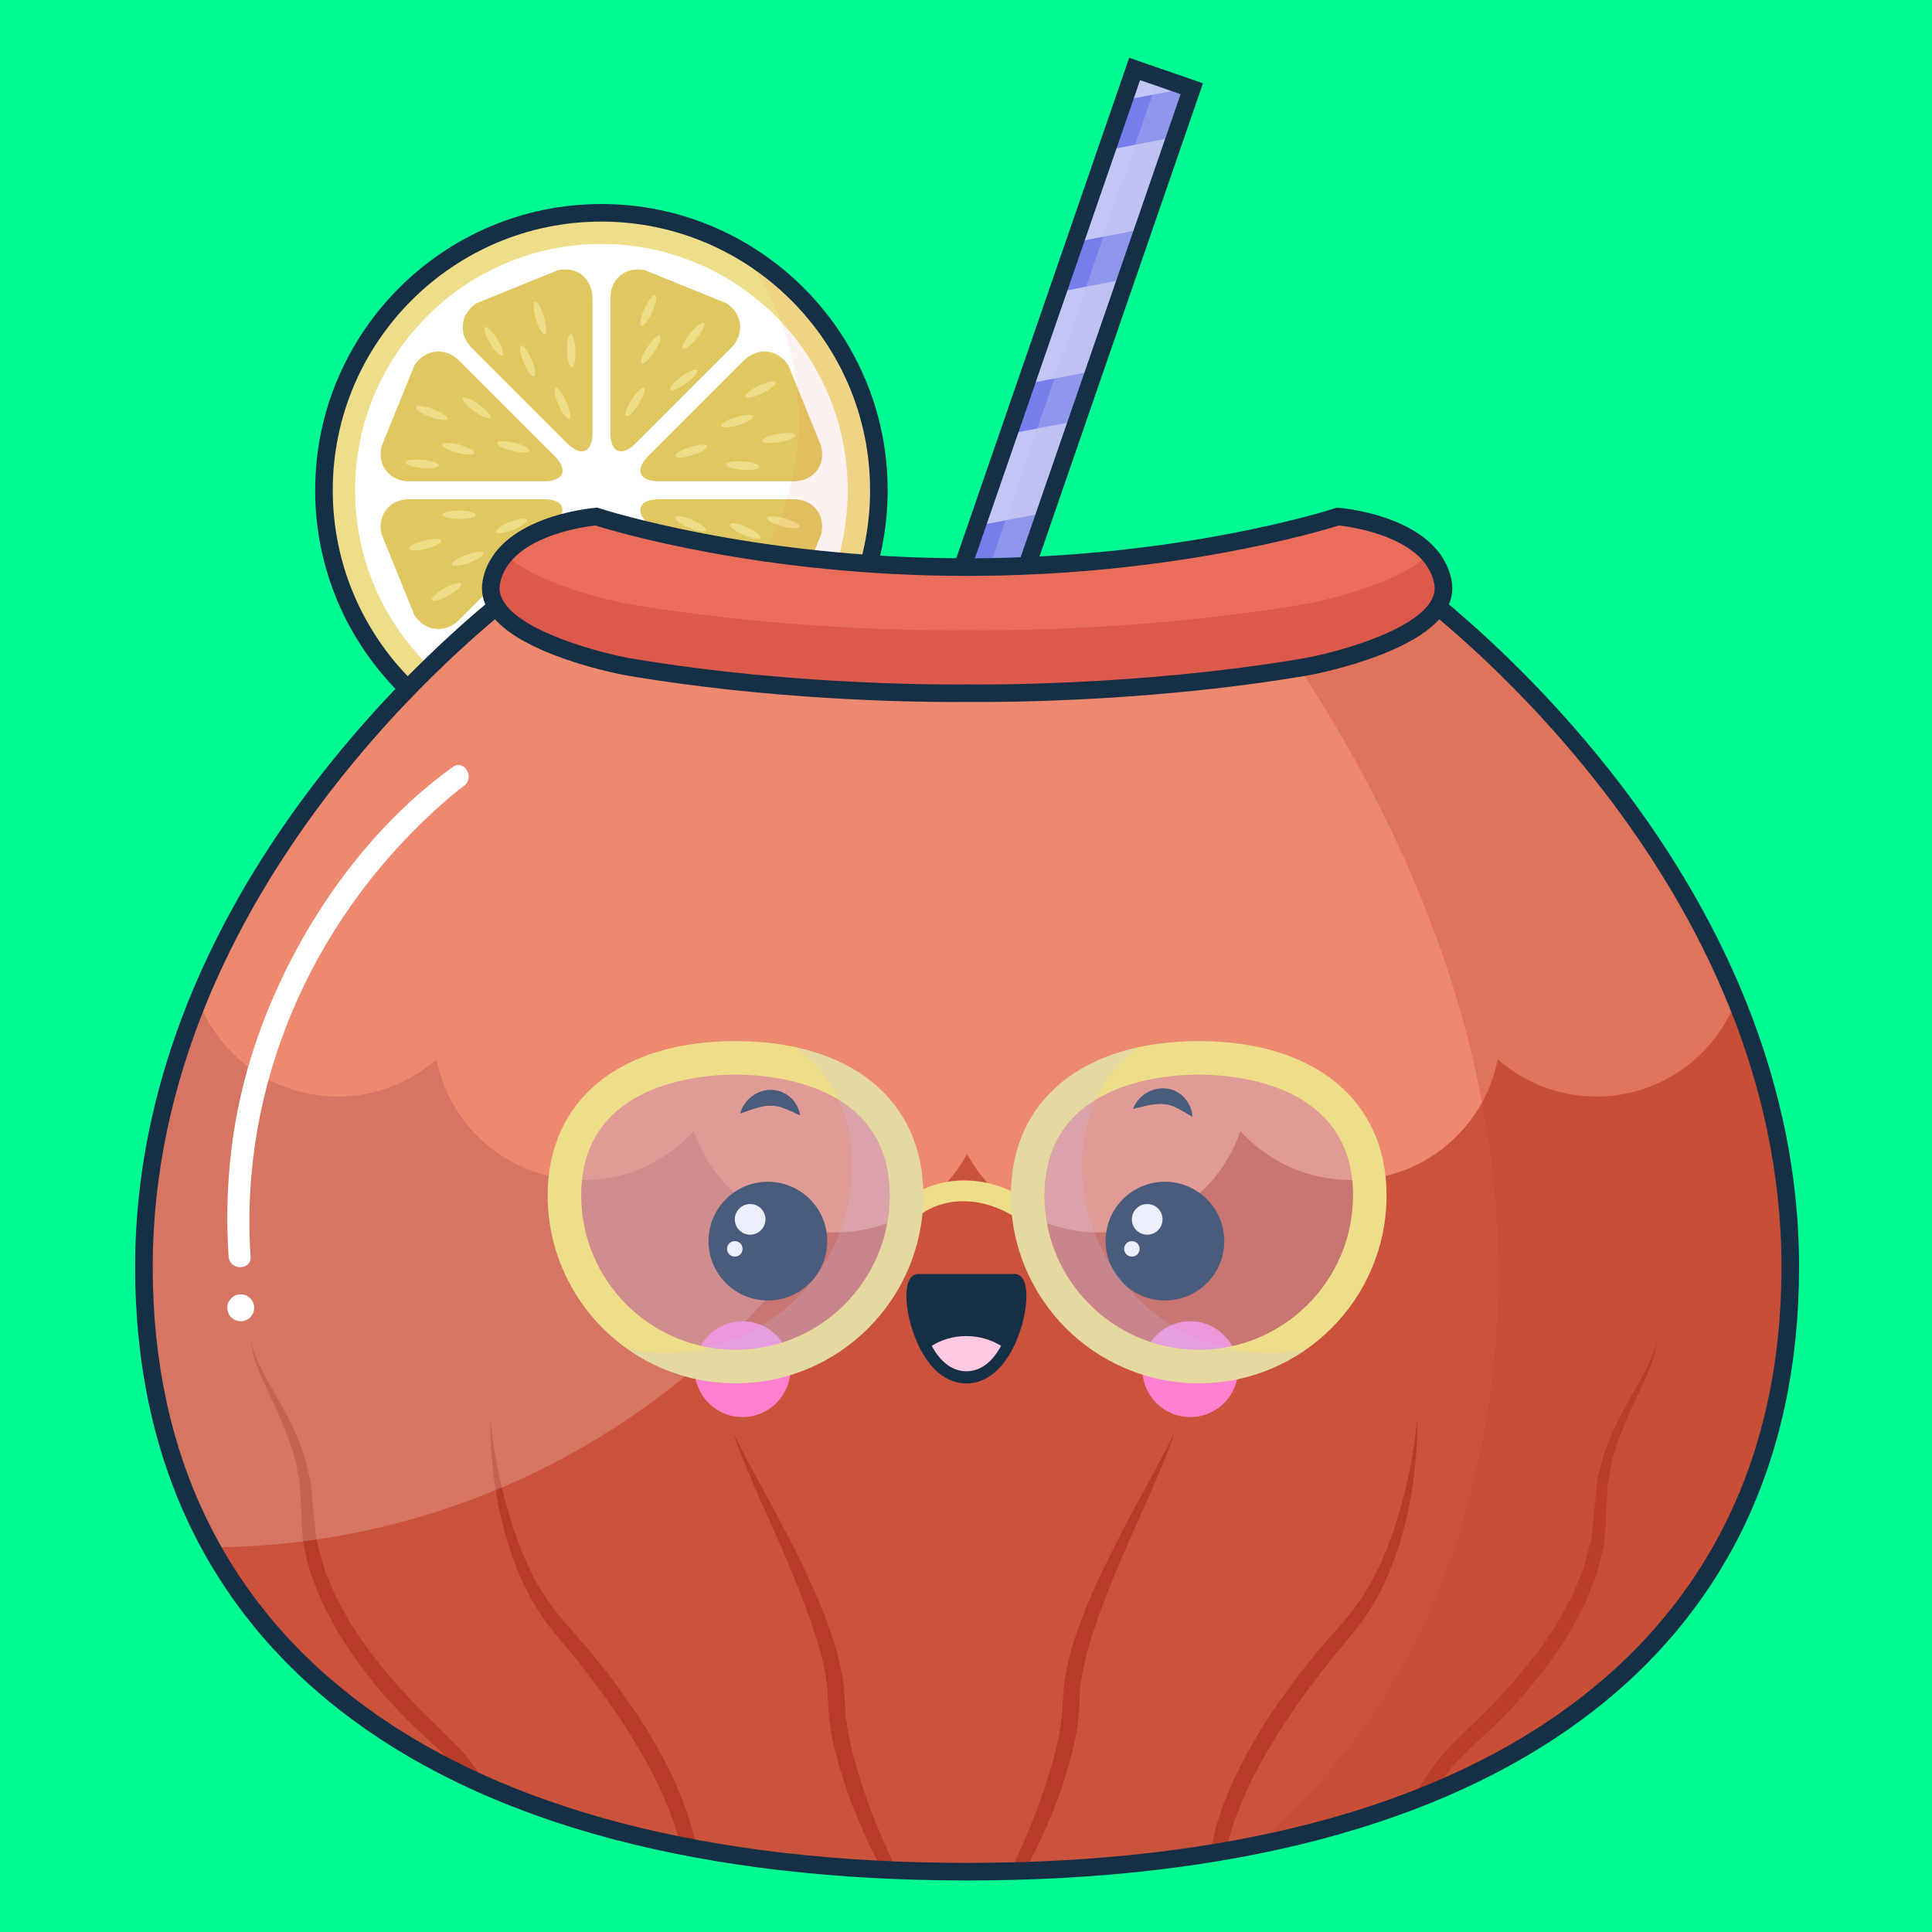 <?xml version='1.0' encoding='UTF-8'?>
<svg xmlns="http://www.w3.org/2000/svg" xmlns:xlink="http://www.w3.org/1999/xlink" xmlns:svg="http://www.w3.org/2000/svg" xmlns:serif="http://www.serif.com/" height="100%" style="fill-rule:evenodd;clip-rule:evenodd;" version="1.1" viewBox="870.0 740.0 100.0 100.0" width="100%">
    <g>
        <svg:rect x="870" y="740" width="100" height="100" style="fill:rgb(0,250,146);" />
        <svg:g transform="matrix(0.91,0,0,0.91,642.594,556.259)">
            <svg:g>
                <svg:g>
                    <svg:g>
                        <svg:path d="M299.887,229.798C299.887,238.514 292.822,245.579 284.105,245.579C275.389,245.579 268.324,238.514 268.324,229.798C268.324,221.082 275.389,214.017 284.105,214.017C292.821,214.017 299.887,221.082 299.887,229.798Z" style="fill:rgb(239,222,137);fill-rule:nonzero;" />
                    </svg:g>
                    <svg:g>
                        <svg:path d="M298.113,229.798C298.113,237.535 291.842,243.807 284.104,243.807C276.368,243.807 270.096,237.536 270.096,229.798C270.096,222.062 276.368,215.79 284.104,215.79C291.842,215.79 298.113,222.061 298.113,229.798Z" style="fill:white;fill-rule:nonzero;" />
                    </svg:g>
                    <svg:g>
                        <svg:g>
                            <svg:g>
                                <svg:path d="M280.839,229.289C281.959,229.289 282.228,228.642 281.437,227.85L276.017,222.43C275.225,221.638 274.078,221.759 273.467,222.698L271.598,227.305C271.346,228.397 272.059,229.289 273.178,229.289L280.839,229.289Z" style="fill:rgb(224,199,95);fill-rule:nonzero;" />
                            </svg:g>
                        </svg:g>
                        <svg:g>
                            <svg:g>
                                <svg:path d="M281.436,231.747C282.227,230.955 281.959,230.308 280.838,230.308L273.177,230.308C272.058,230.308 271.345,231.201 271.597,232.292L273.466,236.899C274.076,237.838 275.224,237.959 276.016,237.167L281.436,231.747Z" style="fill:rgb(224,199,95);fill-rule:nonzero;" />
                            </svg:g>
                        </svg:g>
                        <svg:g>
                            <svg:g>
                                <svg:path d="M286.599,217.289C285.507,217.039 284.615,217.75 284.615,218.87L284.615,226.533C284.615,227.653 285.263,227.922 286.054,227.13L291.474,221.71C292.265,220.918 292.146,219.77 291.207,219.16L286.599,217.289Z" style="fill:rgb(224,199,95);fill-rule:nonzero;" />
                            </svg:g>
                        </svg:g>
                        <svg:g>
                            <svg:g>
                                <svg:path d="M283.596,218.87C283.596,217.75 282.703,217.039 281.612,217.289L277.005,219.16C276.066,219.77 275.945,220.918 276.737,221.71L282.157,227.13C282.948,227.922 283.596,227.653 283.596,226.533L283.596,218.87Z" style="fill:rgb(224,199,95);fill-rule:nonzero;" />
                            </svg:g>
                        </svg:g>
                        <svg:g>
                            <svg:g>
                                <svg:path d="M287.371,230.308C286.251,230.308 285.982,230.955 286.773,231.747L292.193,237.167C292.985,237.959 294.132,237.838 294.742,236.899L296.612,232.292C296.864,231.2 296.151,230.308 295.032,230.308L287.371,230.308Z" style="fill:rgb(224,199,95);fill-rule:nonzero;" />
                            </svg:g>
                        </svg:g>
                        <svg:g>
                            <svg:g>
                                <svg:path d="M283.596,233.064C283.596,231.944 282.948,231.675 282.157,232.467L276.737,237.887C275.945,238.679 276.065,239.826 277.005,240.437L281.612,242.307C282.704,242.558 283.596,241.847 283.596,240.727L283.596,233.064Z" style="fill:rgb(224,199,95);fill-rule:nonzero;" />
                            </svg:g>
                        </svg:g>
                        <svg:g>
                            <svg:g>
                                <svg:path d="M286.773,227.85C285.982,228.642 286.251,229.289 287.371,229.289L295.032,229.289C296.151,229.289 296.864,228.396 296.612,227.305L294.742,222.698C294.133,221.76 292.985,221.638 292.193,222.43L286.773,227.85Z" style="fill:rgb(224,199,95);fill-rule:nonzero;" />
                            </svg:g>
                        </svg:g>
                        <svg:g>
                            <svg:g>
                                <svg:path d="M286.054,232.467C285.263,231.675 284.615,231.944 284.615,233.064L284.615,240.727C284.615,241.847 285.507,242.558 286.599,242.307L291.207,240.437C292.146,239.827 292.266,238.679 291.474,237.887L286.054,232.467Z" style="fill:rgb(224,199,95);fill-rule:nonzero;" />
                            </svg:g>
                        </svg:g>
                    </svg:g>
                    <svg:g>
                        <svg:g>
                            <svg:g>
                                <svg:path d="M278.179,221.204C278.456,221.649 278.589,222.066 278.476,222.136C278.363,222.206 278.049,221.901 277.774,221.455C277.499,221.01 277.366,220.592 277.478,220.522C277.589,220.453 277.903,220.758 278.179,221.204Z" style="fill:rgb(239,222,137);fill-rule:nonzero;" />
                            </svg:g>
                            <svg:g>
                                <svg:path d="M280.124,222.349C280.329,222.833 280.396,223.265 280.273,223.317C280.152,223.369 279.887,223.019 279.684,222.537C279.48,222.054 279.413,221.621 279.534,221.569C279.656,221.517 279.92,221.867 280.124,222.349Z" style="fill:rgb(239,222,137);fill-rule:nonzero;" />
                            </svg:g>
                            <svg:g>
                                <svg:path d="M280.833,219.925C280.982,220.428 281.003,220.865 280.876,220.902C280.748,220.94 280.524,220.563 280.375,220.062C280.227,219.559 280.206,219.122 280.332,219.083C280.46,219.046 280.684,219.423 280.833,219.925Z" style="fill:rgb(239,222,137);fill-rule:nonzero;" />
                            </svg:g>
                            <svg:g>
                                <svg:path d="M282.624,221.846C282.642,222.37 282.55,222.798 282.417,222.803C282.284,222.807 282.164,222.385 282.146,221.862C282.129,221.339 282.222,220.911 282.355,220.906C282.487,220.901 282.607,221.321 282.624,221.846Z" style="fill:rgb(239,222,137);fill-rule:nonzero;" />
                            </svg:g>
                            <svg:g>
                                <svg:path d="M282.109,224.764C282.32,225.244 282.397,225.675 282.274,225.729C282.153,225.782 281.883,225.436 281.671,224.958C281.46,224.478 281.384,224.046 281.506,223.993C281.628,223.939 281.897,224.284 282.109,224.764Z" style="fill:rgb(239,222,137);fill-rule:nonzero;" />
                            </svg:g>
                        </svg:g>
                        <svg:g>
                            <svg:g>
                                <svg:path d="M286.987,219.665C286.77,220.143 286.498,220.485 286.377,220.43C286.257,220.375 286.336,219.945 286.553,219.468C286.77,218.991 287.043,218.648 287.162,218.702C287.284,218.757 287.204,219.188 286.987,219.665Z" style="fill:rgb(239,222,137);fill-rule:nonzero;" />
                            </svg:g>
                            <svg:g>
                                <svg:path d="M287.117,221.918C286.828,222.357 286.508,222.653 286.396,222.58C286.285,222.508 286.429,222.095 286.716,221.657C287.004,221.219 287.327,220.922 287.437,220.994C287.548,221.067 287.404,221.48 287.117,221.918Z" style="fill:rgb(239,222,137);fill-rule:nonzero;" />
                            </svg:g>
                            <svg:g>
                                <svg:path d="M289.525,221.159C289.19,221.564 288.839,221.823 288.736,221.738C288.635,221.653 288.823,221.258 289.157,220.855C289.492,220.452 289.845,220.191 289.946,220.276C290.049,220.36 289.86,220.756 289.525,221.159Z" style="fill:rgb(239,222,137);fill-rule:nonzero;" />
                            </svg:g>
                            <svg:g>
                                <svg:path d="M288.926,223.717C288.499,224.023 288.093,224.184 288.015,224.075C287.938,223.968 288.222,223.634 288.647,223.329C289.074,223.023 289.48,222.862 289.558,222.97C289.635,223.077 289.352,223.411 288.926,223.717Z" style="fill:rgb(239,222,137);fill-rule:nonzero;" />
                            </svg:g>
                            <svg:g>
                                <svg:path d="M286.214,224.911C285.934,225.354 285.617,225.656 285.504,225.585C285.393,225.514 285.53,225.098 285.811,224.655C286.091,224.213 286.409,223.91 286.52,223.981C286.632,224.053 286.495,224.469 286.214,224.911Z" style="fill:rgb(239,222,137);fill-rule:nonzero;" />
                            </svg:g>
                        </svg:g>
                        <svg:g>
                            <svg:g>
                                <svg:path d="M293.255,224.286C292.781,224.513 292.353,224.599 292.296,224.478C292.238,224.359 292.576,224.081 293.049,223.856C293.522,223.631 293.952,223.543 294.008,223.663C294.065,223.782 293.727,224.061 293.255,224.286Z" style="fill:rgb(239,222,137);fill-rule:nonzero;" />
                            </svg:g>
                            <svg:g>
                                <svg:path d="M291.903,226.094C291.4,226.245 290.963,226.265 290.925,226.138C290.886,226.011 291.263,225.787 291.764,225.637C292.267,225.487 292.705,225.467 292.743,225.594C292.781,225.72 292.405,225.943 291.903,226.094Z" style="fill:rgb(239,222,137);fill-rule:nonzero;" />
                            </svg:g>
                            <svg:g>
                                <svg:path d="M294.234,227.064C293.717,227.158 293.282,227.129 293.257,226.998C293.234,226.868 293.632,226.687 294.148,226.594C294.664,226.5 295.101,226.529 295.126,226.658C295.15,226.79 294.751,226.971 294.234,227.064Z" style="fill:rgb(239,222,137);fill-rule:nonzero;" />
                            </svg:g>
                            <svg:g>
                                <svg:path d="M292.129,228.634C291.606,228.594 291.191,228.456 291.202,228.323C291.212,228.191 291.643,228.118 292.166,228.158C292.688,228.199 293.104,228.338 293.095,228.469C293.084,228.602 292.653,228.675 292.129,228.634Z" style="fill:rgb(239,222,137);fill-rule:nonzero;" />
                            </svg:g>
                            <svg:g>
                                <svg:path d="M289.285,227.804C288.786,227.961 288.348,227.99 288.308,227.862C288.268,227.736 288.641,227.506 289.141,227.347C289.641,227.19 290.078,227.162 290.119,227.289C290.158,227.415 289.785,227.645 289.285,227.804Z" style="fill:rgb(239,222,137);fill-rule:nonzero;" />
                            </svg:g>
                        </svg:g>
                        <svg:g>
                            <svg:g>
                                <svg:path d="M294.389,231.85C293.881,231.712 293.5,231.498 293.535,231.371C293.571,231.243 294.009,231.252 294.514,231.391C295.019,231.528 295.402,231.744 295.366,231.87C295.33,231.997 294.894,231.987 294.389,231.85Z" style="fill:rgb(239,222,137);fill-rule:nonzero;" />
                            </svg:g>
                            <svg:g>
                                <svg:path d="M292.185,232.339C291.705,232.124 291.361,231.855 291.415,231.734C291.469,231.613 291.9,231.689 292.378,231.902C292.857,232.117 293.201,232.387 293.147,232.507C293.094,232.628 292.663,232.552 292.185,232.339Z" style="fill:rgb(239,222,137);fill-rule:nonzero;" />
                            </svg:g>
                            <svg:g>
                                <svg:path d="M293.318,234.595C292.866,234.328 292.553,234.024 292.621,233.909C292.687,233.796 293.108,233.918 293.559,234.182C294.011,234.449 294.325,234.755 294.258,234.869C294.191,234.982 293.77,234.86 293.318,234.595Z" style="fill:rgb(239,222,137);fill-rule:nonzero;" />
                            </svg:g>
                            <svg:g>
                                <svg:path d="M290.698,234.411C290.328,234.039 290.103,233.665 290.198,233.571C290.293,233.477 290.667,233.703 291.036,234.074C291.406,234.447 291.632,234.822 291.537,234.916C291.444,235.01 291.069,234.784 290.698,234.411Z" style="fill:rgb(239,222,137);fill-rule:nonzero;" />
                            </svg:g>
                            <svg:g>
                                <svg:path d="M289.085,231.927C288.602,231.722 288.253,231.457 288.307,231.334C288.359,231.213 288.791,231.281 289.274,231.487C289.756,231.693 290.104,231.957 290.052,232.08C289.999,232.202 289.566,232.134 289.085,231.927Z" style="fill:rgb(239,222,137);fill-rule:nonzero;" />
                            </svg:g>
                        </svg:g>
                        <svg:g>
                            <svg:g>
                                <svg:path d="M289.633,237.763C289.346,237.324 289.203,236.909 289.316,236.837C289.427,236.765 289.749,237.065 290.033,237.504C290.317,237.942 290.459,238.356 290.35,238.428C290.236,238.5 289.917,238.202 289.633,237.763Z" style="fill:rgb(239,222,137);fill-rule:nonzero;" />
                            </svg:g>
                            <svg:g>
                                <svg:path d="M287.663,236.66C287.447,236.18 287.371,235.75 287.491,235.696C287.612,235.641 287.883,235.985 288.098,236.463C288.311,236.942 288.389,237.374 288.268,237.427C288.149,237.481 287.877,237.138 287.663,236.66Z" style="fill:rgb(239,222,137);fill-rule:nonzero;" />
                            </svg:g>
                            <svg:g>
                                <svg:path d="M287.006,239.099C286.846,238.598 286.816,238.162 286.942,238.122C287.067,238.081 287.3,238.452 287.46,238.951C287.621,239.451 287.65,239.887 287.525,239.928C287.398,239.969 287.166,239.598 287.006,239.099Z" style="fill:rgb(239,222,137);fill-rule:nonzero;" />
                            </svg:g>
                            <svg:g>
                                <svg:path d="M285.174,237.216C285.147,236.693 285.228,236.264 285.362,236.258C285.494,236.249 285.623,236.668 285.651,237.191C285.678,237.714 285.596,238.145 285.463,238.153C285.331,238.159 285.203,237.741 285.174,237.216Z" style="fill:rgb(239,222,137);fill-rule:nonzero;" />
                            </svg:g>
                            <svg:g>
                                <svg:path d="M285.625,234.288C285.403,233.814 285.318,233.384 285.439,233.328C285.558,233.271 285.835,233.611 286.057,234.086C286.281,234.562 286.365,234.99 286.243,235.047C286.123,235.102 285.848,234.764 285.625,234.288Z" style="fill:rgb(239,222,137);fill-rule:nonzero;" />
                            </svg:g>
                        </svg:g>
                        <svg:g>
                            <svg:g>
                                <svg:path d="M281.855,239.977C282.006,239.475 282.228,239.099 282.357,239.136C282.483,239.175 282.462,239.614 282.311,240.115C282.161,240.616 281.936,240.992 281.811,240.955C281.684,240.916 281.703,240.48 281.855,239.977Z" style="fill:rgb(239,222,137);fill-rule:nonzero;" />
                            </svg:g>
                            <svg:g>
                                <svg:path d="M281.424,237.764C281.651,237.289 281.929,236.951 282.047,237.009C282.167,237.067 282.08,237.495 281.856,237.968C281.628,238.441 281.349,238.779 281.231,238.721C281.111,238.664 281.197,238.235 281.424,237.764Z" style="fill:rgb(239,222,137);fill-rule:nonzero;" />
                            </svg:g>
                            <svg:g>
                                <svg:path d="M279.139,238.839C279.416,238.393 279.729,238.089 279.842,238.159C279.955,238.227 279.822,238.645 279.544,239.09C279.268,239.535 278.952,239.841 278.84,239.772C278.728,239.7 278.861,239.283 279.139,238.839Z" style="fill:rgb(239,222,137);fill-rule:nonzero;" />
                            </svg:g>
                            <svg:g>
                                <svg:path d="M279.39,236.224C279.771,235.865 280.151,235.649 280.242,235.746C280.333,235.842 280.099,236.211 279.718,236.57C279.337,236.93 278.955,237.146 278.863,237.05C278.771,236.953 279.007,236.585 279.39,236.224Z" style="fill:rgb(239,222,137);fill-rule:nonzero;" />
                            </svg:g>
                            <svg:g>
                                <svg:path d="M281.914,234.675C282.133,234.199 282.405,233.856 282.527,233.913C282.647,233.967 282.568,234.397 282.347,234.874C282.129,235.352 281.857,235.692 281.735,235.637C281.616,235.581 281.695,235.151 281.914,234.675Z" style="fill:rgb(239,222,137);fill-rule:nonzero;" />
                            </svg:g>
                        </svg:g>
                        <svg:g>
                            <svg:g>
                                <svg:path d="M275.18,235.371C275.637,235.114 276.059,234.999 276.123,235.115C276.188,235.231 275.869,235.532 275.411,235.787C274.954,236.043 274.532,236.156 274.468,236.043C274.404,235.927 274.722,235.626 275.18,235.371Z" style="fill:rgb(239,222,137);fill-rule:nonzero;" />
                            </svg:g>
                            <svg:g>
                                <svg:path d="M276.408,233.48C276.899,233.295 277.336,233.247 277.382,233.371C277.427,233.495 277.067,233.743 276.576,233.928C276.084,234.108 275.648,234.158 275.603,234.034C275.557,233.909 275.918,233.661 276.408,233.48Z" style="fill:rgb(239,222,137);fill-rule:nonzero;" />
                            </svg:g>
                            <svg:g>
                                <svg:path d="M274.018,232.664C274.528,232.537 274.964,232.535 274.996,232.664C275.029,232.792 274.643,232.999 274.135,233.127C273.627,233.255 273.189,233.255 273.156,233.127C273.124,232.998 273.51,232.79 274.018,232.664Z" style="fill:rgb(239,222,137);fill-rule:nonzero;" />
                            </svg:g>
                            <svg:g>
                                <svg:path d="M276.016,230.958C276.54,230.964 276.963,231.073 276.96,231.207C276.959,231.339 276.533,231.441 276.011,231.436C275.486,231.429 275.063,231.32 275.064,231.186C275.065,231.054 275.489,230.953 276.016,230.958Z" style="fill:rgb(239,222,137);fill-rule:nonzero;" />
                            </svg:g>
                            <svg:g>
                                <svg:path d="M278.908,231.6C279.395,231.411 279.83,231.353 279.877,231.479C279.927,231.601 279.57,231.855 279.081,232.044C278.593,232.236 278.159,232.292 278.11,232.167C278.063,232.044 278.42,231.79 278.908,231.6Z" style="fill:rgb(239,222,137);fill-rule:nonzero;" />
                            </svg:g>
                        </svg:g>
                        <svg:g>
                            <svg:g>
                                <svg:path d="M273.935,228.063C274.458,228.113 274.869,228.258 274.856,228.391C274.843,228.524 274.409,228.589 273.888,228.537C273.368,228.487 272.954,228.34 272.967,228.21C272.981,228.076 273.414,228.011 273.935,228.063Z" style="fill:rgb(239,222,137);fill-rule:nonzero;" />
                            </svg:g>
                            <svg:g>
                                <svg:path d="M276.024,227.21C276.533,227.339 276.919,227.547 276.884,227.676C276.851,227.804 276.413,227.801 275.905,227.673C275.398,227.541 275.011,227.333 275.046,227.205C275.079,227.078 275.517,227.079 276.024,227.21Z" style="fill:rgb(239,222,137);fill-rule:nonzero;" />
                            </svg:g>
                            <svg:g>
                                <svg:path d="M274.525,225.176C275.016,225.364 275.376,225.611 275.328,225.735C275.282,225.859 274.848,225.809 274.357,225.623C273.867,225.439 273.505,225.189 273.552,225.066C273.602,224.94 274.035,224.99 274.525,225.176Z" style="fill:rgb(239,222,137);fill-rule:nonzero;" />
                            </svg:g>
                            <svg:g>
                                <svg:path d="M277.14,224.915C277.567,225.22 277.853,225.551 277.774,225.658C277.698,225.766 277.29,225.607 276.864,225.303C276.436,224.997 276.15,224.667 276.228,224.558C276.305,224.451 276.71,224.61 277.14,224.915Z" style="fill:rgb(239,222,137);fill-rule:nonzero;" />
                            </svg:g>
                            <svg:g>
                                <svg:path d="M279.148,227.093C279.658,227.215 280.048,227.415 280.014,227.545C279.985,227.674 279.547,227.679 279.036,227.556C278.526,227.435 278.139,227.234 278.169,227.104C278.202,226.976 278.639,226.97 279.148,227.093Z" style="fill:rgb(239,222,137);fill-rule:nonzero;" />
                            </svg:g>
                        </svg:g>
                    </svg:g>
                    <svg:g opacity="0.1">
                        <svg:path d="M292.125,216.224C294.13,218.87 295.333,222.158 295.333,225.735C295.333,234.451 288.268,241.516 279.552,241.516C276.62,241.516 273.885,240.702 271.532,239.309C274.414,243.112 278.966,245.58 284.104,245.58C292.821,245.58 299.886,238.515 299.886,229.799C299.887,224.015 296.766,218.972 292.125,216.224Z" style="fill:rgb(232,119,93);fill-rule:nonzero;" />
                    </svg:g>
                    <svg:g>
                        <svg:path d="M284.104,246.079C275.127,246.079 267.823,238.775 267.823,229.798C267.823,220.82 275.127,213.517 284.104,213.517C293.083,213.517 300.386,220.821 300.386,229.798C300.387,238.775 293.083,246.079 284.104,246.079ZM284.104,214.517C275.678,214.517 268.823,221.372 268.823,229.798C268.823,238.224 275.678,245.079 284.104,245.079C292.531,245.079 299.386,238.224 299.386,229.798C299.387,221.372 292.531,214.517 284.104,214.517Z" style="fill:rgb(21,47,71);fill-rule:nonzero;" />
                    </svg:g>
                </svg:g>
                <svg:g>
                    <svg:g>
                        <svg:g transform="matrix(0.327,-0.945,0.945,0.327,-20.388,448.99)">
                            <svg:rect x="270.582" y="237.082" width="68.565" height="3.44" style="fill:rgb(195,197,244);" />
                        </svg:g>
                        <svg:g>
                            <svg:g>
                                <svg:clipPath id="_clip1">
                                    <svg:path d="M314.433,205.835L317.684,206.958L295.298,271.766L292.047,270.643L314.433,205.835Z" />
                                </svg:clipPath>
                                <svg:g clip-path="url(#_clip1)">
                                    <svg:g>
                                        <svg:g transform="matrix(0.982,-0.188,0.188,0.982,-44.476,60.675)">
                                            <svg:rect x="250.335" y="263.544" width="94.703" height="2.608" style="fill:rgb(117,126,234);" />
                                        </svg:g>
                                        <svg:g transform="matrix(0.982,-0.188,0.188,0.982,-42.908,61.053)">
                                            <svg:rect x="253.123" y="255.474" width="94.703" height="2.608" style="fill:rgb(117,126,234);" />
                                        </svg:g>
                                    </svg:g>
                                    <svg:g>
                                        <svg:g transform="matrix(0.982,-0.188,0.188,0.982,-41.337,61.426)">
                                            <svg:rect x="255.911" y="247.402" width="94.702" height="2.608" style="fill:rgb(117,126,234);" />
                                        </svg:g>
                                        <svg:g transform="matrix(0.982,-0.188,0.188,0.982,-39.776,61.817)">
                                            <svg:rect x="258.699" y="239.332" width="94.703" height="2.608" style="fill:rgb(117,126,234);" />
                                        </svg:g>
                                    </svg:g>
                                    <svg:g>
                                        <svg:g transform="matrix(0.982,-0.188,0.188,0.982,-38.208,62.193)">
                                            <svg:rect x="261.487" y="231.261" width="94.703" height="2.609" style="fill:rgb(117,126,234);" />
                                        </svg:g>
                                        <svg:g transform="matrix(0.982,-0.188,0.188,0.982,-36.643,62.577)">
                                            <svg:rect x="264.276" y="223.19" width="94.703" height="2.608" style="fill:rgb(117,126,234);" />
                                        </svg:g>
                                    </svg:g>
                                    <svg:g>
                                        <svg:g transform="matrix(0.982,-0.188,0.188,0.982,-35.076,62.957)">
                                            <svg:rect x="267.064" y="215.119" width="94.703" height="2.608" style="fill:rgb(117,126,234);" />
                                        </svg:g>
                                        <svg:g transform="matrix(0.982,-0.188,0.188,0.982,-33.508,63.334)">
                                            <svg:rect x="269.853" y="207.049" width="94.703" height="2.608" style="fill:rgb(117,126,234);" />
                                        </svg:g>
                                    </svg:g>
                                </svg:g>
                            </svg:g>
                        </svg:g>
                    </svg:g>
                    <svg:g opacity="0.4">
                        <svg:g transform="matrix(0.326,-0.945,0.945,0.326,-20.093,449.967)">
                            <svg:rect x="271.395" y="238.138" width="68.566" height="1.888" style="fill:rgb(182,187,239);" />
                        </svg:g>
                    </svg:g>
                    <svg:g>
                        <svg:path d="M295.605,272.402L291.409,270.953L314.124,205.2L318.32,206.651L295.605,272.402ZM292.681,270.334L294.987,271.131L317.049,207.269L314.743,206.472L292.681,270.334Z" style="fill:rgb(21,47,71);fill-rule:nonzero;" />
                    </svg:g>
                </svg:g>
                <svg:g>
                    <svg:g>
                        <svg:g>
                            <svg:g>
                                <svg:path d="M351.727,273.988C351.727,250.578 330.145,235.214 330.145,235.214C318.444,241.064 304.918,240.335 304.906,240.335C304.894,240.335 291.368,241.064 279.667,235.214C279.667,235.214 258.084,250.577 258.084,273.988C258.084,297.399 277.472,308.373 304.905,308.373L304.906,308.373C332.34,308.373 351.727,297.399 351.727,273.988Z" style="fill:rgb(204,83,59);fill-rule:nonzero;" />
                            </svg:g>
                            <svg:g>
                                <svg:g>
                                    <svg:clipPath id="_clip2">
                                        <svg:path d="M351.727,273.988C351.727,250.578 330.145,235.214 330.145,235.214C318.444,241.064 304.918,240.335 304.906,240.335C304.894,240.335 291.368,241.064 279.667,235.214C279.667,235.214 258.084,250.577 258.084,273.988C258.084,297.399 277.472,308.373 304.905,308.373L304.906,308.373C332.34,308.373 351.727,297.399 351.727,273.988Z" />
                                    </svg:clipPath>
                                    <svg:g clip-path="url(#_clip2)">
                                        <svg:g>
                                            <svg:g>
                                                <svg:path d="M264.141,278.15C264.141,278.15 264.192,278.316 264.286,278.626C264.353,278.946 264.57,279.373 264.827,279.906C265.105,280.436 265.472,281.071 265.886,281.807C266.297,282.544 266.741,283.4 267.09,284.402C267.287,284.892 267.371,285.445 267.524,285.999C267.632,286.562 267.648,287.161 267.715,287.772C267.776,288.303 267.825,288.958 267.911,289.554C268.091,290.121 268.188,290.708 268.402,291.293C268.66,291.867 268.848,292.479 269.169,293.046C269.503,293.606 269.768,294.21 270.165,294.748C270.895,295.86 271.744,296.924 272.655,297.931C273.124,298.424 273.56,298.948 274.051,299.418C274.545,299.896 275.039,300.373 275.529,300.845C275.765,301.091 276.005,301.324 276.237,301.577L276.897,302.408C277.29,302.973 277.668,303.531 277.984,304.11C278.646,305.251 279.156,306.41 279.619,307.505C280.081,308.597 280.518,309.629 280.921,310.582C281.338,311.525 281.734,312.38 282.134,313.108C282.531,313.842 282.952,314.432 283.335,314.892C283.743,315.32 284.072,315.666 284.352,315.829C284.618,316.014 284.759,316.114 284.759,316.114C284.759,316.114 284.608,316.031 284.324,315.873C284.025,315.734 283.65,315.433 283.198,315.019C282.772,314.581 282.293,314.008 281.831,313.293C281.361,312.582 280.891,311.744 280.435,310.809C279.506,308.95 278.557,306.717 277.27,304.526C276.958,303.971 276.586,303.445 276.212,302.923L275.613,302.188C275.387,301.948 275.137,301.712 274.898,301.472C274.404,301.009 273.904,300.541 273.403,300.073C272.895,299.596 272.433,299.069 271.947,298.565C271.023,297.511 270.162,296.398 269.418,295.227C269.018,294.662 268.742,294.018 268.404,293.429C268.078,292.829 267.881,292.172 267.622,291.561C267.405,290.928 267.281,290.253 267.135,289.621C267.076,288.982 267.061,288.418 267.022,287.767C266.984,287.198 266.998,286.635 266.922,286.1C266.8,285.573 266.749,285.044 266.581,284.565C265.984,282.625 265.127,281.104 264.658,279.983C264.429,279.41 264.275,278.963 264.236,278.638C264.174,278.32 264.141,278.15 264.141,278.15Z" style="fill:rgb(183,59,39);fill-rule:nonzero;" />
                                            </svg:g>
                                            <svg:g>
                                                <svg:path d="M277.791,282.67C277.791,282.67 277.846,283.308 278.02,284.408C278.107,284.959 278.227,285.625 278.405,286.378C278.573,287.134 278.824,287.97 279.103,288.872C279.404,289.769 279.787,290.72 280.279,291.674C280.792,292.627 281.426,293.527 282.208,294.412C282.602,294.863 283.003,295.321 283.409,295.785C283.806,296.262 284.196,296.763 284.591,297.263C285.355,298.282 286.105,299.332 286.777,300.442C287.448,301.549 288.057,302.701 288.546,303.889C289.059,305.067 289.398,306.303 289.602,307.524C289.783,308.709 290.094,309.724 290.51,310.744C290.914,311.744 291.373,312.668 291.823,313.506C292.727,315.181 293.54,316.556 294.142,317.495C294.745,318.435 295.09,318.974 295.09,318.974C295.09,318.974 294.669,318.491 293.989,317.601C293.322,316.703 292.347,315.427 291.356,313.772C290.857,312.947 290.342,312.034 289.873,311.022C289.398,310.035 288.968,308.842 288.772,307.658C288.557,306.522 288.188,305.374 287.697,304.247C287.22,303.115 286.621,302.008 285.962,300.937C285.321,299.855 284.594,298.819 283.858,297.821C283.48,297.33 283.105,296.842 282.735,296.36C282.341,295.885 281.953,295.418 281.57,294.957C280.78,294.034 280.134,292.992 279.659,291.983C279.196,290.96 278.852,289.962 278.591,289.028C278.083,287.155 277.925,285.548 277.836,284.431C277.761,283.31 277.791,282.67 277.791,282.67Z" style="fill:rgb(183,59,39);fill-rule:nonzero;" />
                                            </svg:g>
                                            <svg:g>
                                                <svg:path d="M291.612,283.407C291.612,283.407 291.841,283.917 292.29,284.769C292.752,285.622 293.411,286.839 294.201,288.3C294.965,289.777 295.876,291.5 296.661,293.449C297.032,294.431 297.432,295.449 297.666,296.553C297.779,297.106 297.895,297.665 297.915,298.255C297.967,298.791 297.951,299.385 298.053,299.882C298.183,300.907 298.468,301.985 298.786,302.999C299.106,304.021 299.471,305.018 299.864,305.965C300.26,306.911 300.671,307.816 301.085,308.661C301.509,309.503 301.945,310.279 302.371,310.983C302.815,311.674 303.227,312.306 303.628,312.841C304.038,313.365 304.398,313.831 304.749,314.157C305.08,314.509 305.365,314.757 305.573,314.91C305.776,315.074 305.884,315.161 305.884,315.161C305.884,315.161 305.766,315.089 305.544,314.953C305.317,314.822 304.988,314.621 304.624,314.294C304.233,313.995 303.825,313.562 303.354,313.067C302.891,312.563 302.409,311.963 301.923,311.277C301.446,310.588 300.956,309.822 300.472,308.99C300,308.153 299.517,307.259 299.093,306.298C298.668,305.338 298.241,304.336 297.909,303.278C297.568,302.217 297.263,301.151 297.104,299.979C297.001,299.384 297.028,298.863 296.98,298.3C296.969,297.786 296.867,297.263 296.766,296.748C296.553,295.716 296.217,294.71 295.877,293.744C295.168,291.819 294.406,290.041 293.72,288.532C293.031,287.022 292.492,285.742 292.121,284.844C291.76,283.94 291.612,283.407 291.612,283.407Z" style="fill:rgb(183,59,39);fill-rule:nonzero;" />
                                            </svg:g>
                                        </svg:g>
                                        <svg:g>
                                            <svg:g>
                                                <svg:path d="M344.155,278.15C344.155,278.15 344.104,278.316 344.01,278.626C343.943,278.946 343.726,279.373 343.469,279.906C343.191,280.436 342.824,281.071 342.41,281.807C341.999,282.544 341.555,283.4 341.207,284.402C341.009,284.892 340.925,285.445 340.772,285.999C340.665,286.562 340.648,287.161 340.582,287.772C340.52,288.303 340.472,288.958 340.387,289.554C340.206,290.121 340.109,290.708 339.895,291.293C339.637,291.867 339.449,292.479 339.128,293.046C338.794,293.606 338.529,294.21 338.132,294.748C337.402,295.86 336.553,296.924 335.642,297.931C335.173,298.424 334.737,298.948 334.247,299.418C333.752,299.896 333.258,300.373 332.768,300.845C332.532,301.091 332.292,301.324 332.061,301.577L331.4,302.408C331.007,302.973 330.629,303.531 330.313,304.11C329.651,305.251 329.141,306.41 328.678,307.505C328.216,308.597 327.779,309.629 327.376,310.582C326.959,311.525 326.563,312.38 326.163,313.108C325.766,313.842 325.345,314.432 324.963,314.892C324.554,315.32 324.225,315.666 323.945,315.829C323.679,316.014 323.539,316.114 323.539,316.114C323.539,316.114 323.689,316.031 323.973,315.873C324.272,315.734 324.647,315.433 325.099,315.019C325.525,314.581 326.004,314.008 326.466,313.293C326.936,312.582 327.406,311.744 327.861,310.809C328.79,308.95 329.74,306.717 331.027,304.526C331.34,303.971 331.711,303.445 332.084,302.923L332.684,302.188C332.909,301.948 333.159,301.712 333.398,301.472C333.893,301.009 334.392,300.541 334.893,300.073C335.401,299.596 335.864,299.069 336.35,298.565C337.273,297.511 338.134,296.398 338.878,295.227C339.278,294.662 339.554,294.018 339.892,293.429C340.218,292.829 340.415,292.172 340.674,291.561C340.891,290.928 341.015,290.253 341.161,289.621C341.22,288.982 341.235,288.418 341.274,287.767C341.312,287.198 341.298,286.635 341.374,286.1C341.496,285.573 341.547,285.044 341.715,284.565C342.312,282.625 343.169,281.104 343.638,279.983C343.867,279.41 344.021,278.963 344.06,278.638C344.122,278.32 344.155,278.15 344.155,278.15Z" style="fill:rgb(183,59,39);fill-rule:nonzero;" />
                                            </svg:g>
                                            <svg:g>
                                                <svg:path d="M330.505,282.67C330.505,282.67 330.45,283.308 330.276,284.408C330.189,284.959 330.069,285.625 329.891,286.378C329.723,287.134 329.472,287.97 329.194,288.872C328.892,289.769 328.509,290.72 328.017,291.674C327.504,292.627 326.87,293.527 326.088,294.412C325.693,294.863 325.293,295.321 324.887,295.785C324.49,296.262 324.1,296.763 323.705,297.263C322.941,298.282 322.191,299.332 321.519,300.442C320.848,301.549 320.239,302.701 319.75,303.889C319.237,305.067 318.899,306.303 318.694,307.524C318.513,308.709 318.202,309.724 317.786,310.744C317.382,311.744 316.923,312.668 316.473,313.506C315.569,315.181 314.756,316.556 314.154,317.495C313.551,318.435 313.206,318.974 313.206,318.974C313.206,318.974 313.627,318.491 314.307,317.601C314.974,316.703 315.949,315.427 316.94,313.772C317.439,312.947 317.954,312.034 318.423,311.022C318.898,310.035 319.329,308.842 319.525,307.658C319.74,306.522 320.108,305.374 320.599,304.247C321.076,303.115 321.675,302.008 322.334,300.937C322.976,299.855 323.702,298.819 324.437,297.821C324.815,297.33 325.19,296.842 325.56,296.36C325.954,295.885 326.342,295.418 326.725,294.957C327.515,294.034 328.161,292.992 328.636,291.983C329.099,290.96 329.443,289.962 329.704,289.028C330.212,287.155 330.37,285.548 330.459,284.431C330.535,283.31 330.505,282.67 330.505,282.67Z" style="fill:rgb(183,59,39);fill-rule:nonzero;" />
                                            </svg:g>
                                            <svg:g>
                                                <svg:path d="M316.684,283.407C316.684,283.407 316.455,283.917 316.006,284.769C315.545,285.622 314.885,286.839 314.095,288.3C313.331,289.777 312.42,291.5 311.635,293.449C311.264,294.431 310.865,295.449 310.631,296.553C310.517,297.106 310.401,297.665 310.381,298.255C310.329,298.791 310.345,299.385 310.243,299.882C310.113,300.907 309.828,301.985 309.51,302.999C309.19,304.021 308.825,305.018 308.432,305.965C308.037,306.911 307.625,307.816 307.211,308.661C306.787,309.503 306.351,310.279 305.925,310.983C305.481,311.674 305.069,312.306 304.668,312.841C304.258,313.365 303.898,313.831 303.547,314.157C303.216,314.509 302.931,314.757 302.723,314.91C302.521,315.074 302.412,315.161 302.412,315.161C302.412,315.161 302.53,315.089 302.752,314.953C302.978,314.822 303.308,314.621 303.672,314.294C304.063,313.995 304.471,313.562 304.942,313.067C305.405,312.563 305.887,311.963 306.373,311.277C306.851,310.588 307.34,309.822 307.824,308.99C308.296,308.153 308.779,307.259 309.203,306.298C309.628,305.338 310.055,304.336 310.387,303.278C310.728,302.217 311.033,301.151 311.192,299.979C311.296,299.384 311.268,298.863 311.316,298.3C311.327,297.786 311.429,297.263 311.53,296.748C311.744,295.716 312.079,294.71 312.419,293.744C313.129,291.819 313.891,290.041 314.576,288.532C315.265,287.022 315.804,285.742 316.175,284.844C316.536,283.94 316.684,283.407 316.684,283.407Z" style="fill:rgb(183,59,39);fill-rule:nonzero;" />
                                            </svg:g>
                                        </svg:g>
                                    </svg:g>
                                </svg:g>
                            </svg:g>
                            <svg:path d="M279.666,235.215C279.666,235.215 258.083,250.578 258.083,273.989C258.083,280.161 259.442,285.459 261.929,289.929C285.525,289.769 304.606,270.597 304.606,246.963C304.606,244.717 304.432,242.512 304.1,240.359C301.037,240.409 289.686,240.224 279.666,235.215Z" style="fill:white;fill-opacity:0.2;fill-rule:nonzero;" />
                        </svg:g>
                        <svg:g>
                            <svg:path d="M348.652,258.792C342.694,244.162 330.144,235.215 330.144,235.215C318.443,241.065 304.917,240.336 304.905,240.336C304.893,240.336 291.367,241.065 279.666,235.215C279.666,235.215 267.115,244.162 261.158,258.794C262.38,262.001 265.475,264.284 269.112,264.284C271.263,264.284 273.22,263.481 274.72,262.168C275.491,266.08 278.936,269.032 283.075,269.032C285.566,269.032 287.8,267.956 289.358,266.251C290.504,269.601 293.672,272.012 297.41,272.012C300.647,272.012 303.463,270.205 304.903,267.547C306.343,270.205 309.16,272.012 312.396,272.012C316.133,272.012 319.303,269.601 320.449,266.251C322.007,267.956 324.241,269.032 326.732,269.032C330.872,269.032 334.316,266.08 335.086,262.168C336.587,263.481 338.545,264.284 340.696,264.284C344.334,264.284 347.43,262.001 348.652,258.792Z" style="fill:rgb(237,137,110);fill-rule:nonzero;" />
                        </svg:g>
                        <svg:g opacity="0.3">
                            <svg:path d="M330.144,235.215C327.66,236.457 325.093,237.401 322.591,238.119C329.289,247.753 337.272,263.536 334.596,281.602C332.965,292.619 328.275,300.963 321.253,306.855C339.725,303.119 351.726,292.403 351.726,273.988C351.727,250.578 330.144,235.215 330.144,235.215Z" style="fill:rgb(193,66,45);fill-rule:nonzero;" />
                        </svg:g>
                        <svg:g>
                            <svg:path d="M304.905,308.873C274.831,308.873 257.583,296.158 257.583,273.988C257.583,250.59 279.158,234.962 279.376,234.807L279.621,234.633L279.889,234.767C291.232,240.437 304.32,239.861 304.876,239.836C305.483,239.862 318.578,240.437 329.92,234.767L330.189,234.633L330.434,234.807C330.652,234.962 352.226,250.59 352.226,273.988C352.227,296.158 334.978,308.873 304.905,308.873ZM279.718,235.798C277.372,237.569 258.583,252.432 258.583,273.988C258.583,295.522 275.467,307.873 304.904,307.873C334.342,307.873 351.226,295.523 351.226,273.988C351.226,252.432 332.438,237.568 330.092,235.798C318.581,241.439 305.439,240.865 304.884,240.835C304.365,240.866 291.228,241.439 279.718,235.798Z" style="fill:rgb(21,47,71);fill-rule:nonzero;" />
                        </svg:g>
                    </svg:g>
                    <svg:g>
                        <svg:g>
                            <svg:g>
                                <svg:path d="M331.965,235.017C331.331,231.719 325.995,231.295 325.995,231.295C325.995,231.295 317.354,234.171 304.904,234.171C292.454,234.171 283.815,231.295 283.815,231.295C283.815,231.295 278.477,231.719 277.843,235.017C277.207,238.315 285.592,239.836 285.592,239.836C295.503,241.527 304.904,241.339 304.904,241.339C304.904,241.339 314.303,241.527 324.215,239.836C324.216,239.836 332.602,238.314 331.965,235.017Z" style="fill:rgb(234,109,89);fill-rule:nonzero;" />
                            </svg:g>
                            <svg:g>
                                <svg:path d="M331.172,233.44C329.167,235.356 324.216,236.256 324.216,236.256C314.304,237.947 304.905,237.759 304.905,237.759C304.905,237.759 295.505,237.947 285.593,236.256C285.593,236.256 280.642,235.356 278.637,233.44C278.252,233.876 277.965,234.394 277.844,235.016C277.208,238.314 285.593,239.835 285.593,239.835C295.504,241.526 304.905,241.338 304.905,241.338C304.905,241.338 314.304,241.526 324.216,239.835C324.216,239.835 332.602,238.314 331.965,235.016C331.845,234.395 331.557,233.876 331.172,233.44Z" style="fill:rgb(221,89,75);fill-rule:nonzero;" />
                            </svg:g>
                        </svg:g>
                        <svg:g>
                            <svg:path d="M304.081,241.844C301.58,241.844 293.674,241.722 285.509,240.328C285.256,240.283 279.428,239.201 277.773,236.784C277.37,236.195 277.229,235.568 277.353,234.921C278.051,231.291 283.543,230.814 283.776,230.795L283.878,230.787L283.975,230.819C284.06,230.848 292.69,233.67 304.906,233.67C317.122,233.67 325.754,230.848 325.839,230.819L325.936,230.787L326.038,230.795C326.27,230.813 331.761,231.291 332.459,234.921C332.584,235.567 332.442,236.194 332.039,236.783C330.385,239.2 324.556,240.282 324.308,240.327C314.458,242.008 304.99,241.837 304.898,241.838C304.882,241.839 304.596,241.844 304.081,241.844ZM283.762,231.803C283.076,231.878 278.847,232.45 278.335,235.111C278.262,235.491 278.348,235.854 278.598,236.219C279.776,237.94 284.112,239.058 285.683,239.344C295.425,241.007 304.796,240.841 304.895,240.839C305.01,240.842 314.382,241.007 324.132,239.343C325.698,239.058 330.033,237.94 331.211,236.219C331.461,235.853 331.547,235.491 331.474,235.111L331.474,235.11C330.962,232.448 326.736,231.877 326.049,231.802C325.023,232.125 316.565,234.67 304.905,234.67C293.244,234.671 284.788,232.126 283.762,231.803Z" style="fill:rgb(21,47,71);fill-rule:nonzero;" />
                        </svg:g>
                    </svg:g>
                </svg:g>
                <svg:g>
                    <svg:g>
                        <svg:g>
                            <svg:path d="M292.006,265.25C292.006,265.25 292.052,264.951 292.312,264.619C292.444,264.451 292.625,264.268 292.87,264.134C293.116,263.993 293.422,263.9 293.746,263.902C293.909,263.896 294.064,263.938 294.22,263.972C294.374,264.004 294.501,264.1 294.631,264.16C294.869,264.32 295.048,264.506 295.157,264.695C295.286,264.865 295.324,265.047 295.366,265.159C295.399,265.277 295.408,265.349 295.408,265.349C295.408,265.349 295.338,265.324 295.226,265.276C295.112,265.229 294.978,265.145 294.807,265.082C294.646,265.003 294.461,264.944 294.282,264.878C294.098,264.847 293.924,264.79 293.742,264.809C293.561,264.788 293.372,264.835 293.181,264.87C292.988,264.911 292.8,264.977 292.625,265.03C292.251,265.162 292.006,265.25 292.006,265.25Z" style="fill:rgb(21,47,71);fill-rule:nonzero;" />
                        </svg:g>
                        <svg:g>
                            <svg:path d="M314.346,264.985C314.346,264.985 314.422,264.695 314.721,264.388C314.867,264.236 315.066,264.073 315.325,263.965C315.58,263.854 315.896,263.788 316.218,263.824C316.382,263.834 316.531,263.894 316.683,263.94C316.833,263.989 316.949,264.098 317.073,264.169C317.292,264.358 317.452,264.561 317.538,264.757C317.649,264.941 317.672,265.124 317.701,265.238C317.722,265.363 317.725,265.431 317.725,265.431C317.725,265.431 317.656,265.403 317.55,265.34C317.444,265.288 317.316,265.186 317.154,265.106C316.998,265.011 316.824,264.928 316.654,264.848C316.469,264.795 316.306,264.723 316.121,264.721C315.942,264.686 315.749,264.711 315.557,264.727C315.361,264.749 315.168,264.795 314.988,264.831C314.601,264.923 314.346,264.985 314.346,264.985Z" style="fill:rgb(21,47,71);fill-rule:nonzero;" />
                        </svg:g>
                    </svg:g>
                    <svg:g>
                        <svg:g>
                            <svg:g>
                                <svg:path d="M296.948,272.506C296.948,274.371 295.437,275.883 293.571,275.883C291.707,275.883 290.196,274.371 290.196,272.506C290.196,270.642 291.707,269.13 293.571,269.13C295.437,269.13 296.948,270.642 296.948,272.506Z" style="fill:rgb(21,47,71);fill-rule:nonzero;" />
                            </svg:g>
                            <svg:g>
                                <svg:g>
                                    <svg:path d="M293.436,271.269C293.436,271.751 293.045,272.141 292.563,272.141C292.083,272.141 291.692,271.751 291.692,271.269C291.692,270.788 292.083,270.397 292.563,270.397C293.046,270.397 293.436,270.787 293.436,271.269Z" style="fill:white;fill-rule:nonzero;" />
                                </svg:g>
                                <svg:g>
                                    <svg:path d="M292.132,272.947C292.132,273.191 291.936,273.388 291.692,273.388C291.448,273.388 291.251,273.191 291.251,272.947C291.251,272.703 291.448,272.506 291.692,272.506C291.935,272.506 292.132,272.703 292.132,272.947Z" style="fill:white;fill-rule:nonzero;" />
                                </svg:g>
                            </svg:g>
                        </svg:g>
                        <svg:g>
                            <svg:g>
                                <svg:path d="M319.533,272.506C319.533,274.371 318.022,275.883 316.157,275.883C314.292,275.883 312.781,274.371 312.781,272.506C312.781,270.642 314.292,269.13 316.157,269.13C318.022,269.13 319.533,270.642 319.533,272.506Z" style="fill:rgb(21,47,71);fill-rule:nonzero;" />
                            </svg:g>
                            <svg:g>
                                <svg:g>
                                    <svg:path d="M316.021,271.269C316.021,271.751 315.631,272.141 315.149,272.141C314.668,272.141 314.277,271.751 314.277,271.269C314.277,270.788 314.668,270.397 315.149,270.397C315.632,270.397 316.021,270.787 316.021,271.269Z" style="fill:white;fill-rule:nonzero;" />
                                </svg:g>
                                <svg:g>
                                    <svg:path d="M314.718,272.947C314.718,273.191 314.521,273.388 314.278,273.388C314.034,273.388 313.836,273.191 313.836,272.947C313.836,272.703 314.034,272.506 314.278,272.506C314.52,272.506 314.718,272.703 314.718,272.947Z" style="fill:white;fill-rule:nonzero;" />
                                </svg:g>
                            </svg:g>
                        </svg:g>
                    </svg:g>
                    <svg:g>
                        <svg:g>
                            <svg:path d="M294.855,279.79C294.855,281.295 293.634,282.515 292.129,282.515C290.625,282.515 289.405,281.295 289.405,279.79C289.405,278.285 290.625,277.065 292.129,277.065C293.635,277.065 294.855,278.285 294.855,279.79Z" style="fill:rgb(255,129,206);fill-rule:nonzero;" />
                        </svg:g>
                        <svg:g>
                            <svg:path d="M320.322,279.79C320.322,281.295 319.103,282.515 317.598,282.515C316.093,282.515 314.873,281.295 314.873,279.79C314.873,278.285 316.093,277.065 317.598,277.065C319.103,277.065 320.322,278.285 320.322,279.79Z" style="fill:rgb(255,129,206);fill-rule:nonzero;" />
                        </svg:g>
                    </svg:g>
                    <svg:g>
                        <svg:g>
                            <svg:path d="M307.58,274.378L302.151,274.378C302.151,274.378 301.361,274.24 301.46,275.898C301.56,277.556 302.644,280.602 304.865,280.602C307.086,280.602 308.172,277.556 308.27,275.898C308.369,274.24 307.58,274.378 307.58,274.378Z" style="fill:rgb(21,47,71);fill-rule:nonzero;" />
                        </svg:g>
                        <svg:g>
                            <svg:path d="M304.861,277.908C304.121,277.908 303.441,278.116 302.891,278.463C303.32,279.26 303.97,279.909 304.865,279.909C305.758,279.909 306.407,279.261 306.836,278.466C306.286,278.118 305.603,277.908 304.861,277.908Z" style="fill:rgb(255,201,226);fill-rule:nonzero;" />
                        </svg:g>
                    </svg:g>
                </svg:g>
                <svg:g>
                    <svg:g>
                        <svg:g>
                            <svg:path d="M301.873,271.282C303.69,269.712 306.149,270.05 307.978,271.376C308.601,271.827 309.193,270.794 308.579,270.347C306.287,268.687 303.243,268.528 301.03,270.441C300.449,270.943 301.294,271.781 301.873,271.282Z" style="fill:rgb(239,222,137);fill-rule:nonzero;" />
                        </svg:g>
                    </svg:g>
                    <svg:g>
                        <svg:g>
                            <svg:g>
                                <svg:g opacity="0.3">
                                    <svg:g>
                                        <svg:path d="M291.73,280.591C285.84,280.591 281.049,275.799 281.049,269.909C281.049,264.496 285.142,261.133 291.73,261.133C298.319,261.133 302.412,264.496 302.412,269.909C302.412,275.799 297.62,280.591 291.73,280.591Z" style="fill:rgb(195,197,244);fill-rule:nonzero;" />
                                    </svg:g>
                                </svg:g>
                                <svg:g>
                                    <svg:g>
                                        <svg:path d="M291.73,280.591C285.84,280.591 281.049,275.799 281.049,269.909C281.049,264.496 285.142,261.133 291.73,261.133C298.319,261.133 302.412,264.496 302.412,269.909C302.412,275.799 297.62,280.591 291.73,280.591ZM291.73,263.037C289.671,263.037 282.954,263.533 282.954,269.909C282.954,274.749 286.891,278.686 291.73,278.686C296.57,278.686 300.507,274.748 300.507,269.909C300.508,263.533 293.789,263.037 291.73,263.037Z" style="fill:rgb(239,222,137);fill-rule:nonzero;" />
                                    </svg:g>
                                </svg:g>
                            </svg:g>
                            <svg:g opacity="0.2">
                                <svg:path d="M295.115,261.471C297.204,262.992 298.379,265.289 298.379,268.178C298.379,274.068 293.587,278.86 287.697,278.86C286.983,278.86 286.287,278.787 285.613,278.653C287.347,279.87 289.455,280.591 291.73,280.591C297.62,280.591 302.412,275.799 302.412,269.909C302.412,265.496 299.691,262.447 295.115,261.471Z" style="fill:rgb(195,197,244);fill-rule:nonzero;" />
                            </svg:g>
                        </svg:g>
                        <svg:g>
                            <svg:g>
                                <svg:g opacity="0.3">
                                    <svg:g>
                                        <svg:path d="M307.397,269.909C307.397,264.496 311.49,261.133 318.08,261.133C324.668,261.133 328.761,264.496 328.761,269.909C328.761,275.799 323.969,280.591 318.08,280.591C312.19,280.591 307.397,275.799 307.397,269.909Z" style="fill:rgb(195,197,244);fill-rule:nonzero;" />
                                    </svg:g>
                                </svg:g>
                                <svg:g>
                                    <svg:g>
                                        <svg:path d="M307.397,269.909C307.397,264.496 311.49,261.133 318.08,261.133C324.668,261.133 328.761,264.496 328.761,269.909C328.761,275.799 323.969,280.591 318.08,280.591C312.19,280.591 307.397,275.799 307.397,269.909ZM309.303,269.909C309.303,274.749 313.241,278.686 318.08,278.686C322.919,278.686 326.855,274.748 326.855,269.909C326.855,263.533 320.138,263.037 318.08,263.037C316.02,263.037 309.303,263.533 309.303,269.909Z" style="fill:rgb(239,222,137);fill-rule:nonzero;" />
                                    </svg:g>
                                </svg:g>
                            </svg:g>
                            <svg:g opacity="0.2">
                                <svg:path d="M314.694,261.471C312.605,262.992 311.431,265.289 311.431,268.178C311.431,274.068 316.223,278.86 322.113,278.86C322.826,278.86 323.522,278.787 324.197,278.653C322.463,279.87 320.355,280.591 318.08,280.591C312.19,280.591 307.397,275.799 307.397,269.909C307.397,265.496 310.119,262.447 314.694,261.471Z" style="fill:rgb(195,197,244);fill-rule:nonzero;" />
                            </svg:g>
                        </svg:g>
                    </svg:g>
                </svg:g>
            </svg:g>
            <svg:g>
                <svg:g>
                    <svg:path d="M275.65,245.539C270.028,249.579 265.803,256.222 263.954,262.805C262.988,266.246 262.662,269.826 262.899,273.388C262.952,274.186 264.202,274.192 264.149,273.388C263.506,263.731 267.555,254.453 274.667,247.972C275.184,247.501 275.846,246.931 276.281,246.618C276.929,246.154 276.305,245.069 275.65,245.539Z" style="fill:white;fill-rule:nonzero;" />
                </svg:g>
                <svg:path d="M264.354,276.301C264.354,276.723 264.012,277.065 263.59,277.065C263.168,277.065 262.825,276.723 262.825,276.301C262.825,275.879 263.167,275.536 263.59,275.536C264.012,275.536 264.354,275.879 264.354,276.301Z" style="fill:white;fill-rule:nonzero;" />
            </svg:g>
        </svg:g>
    </g>
</svg>